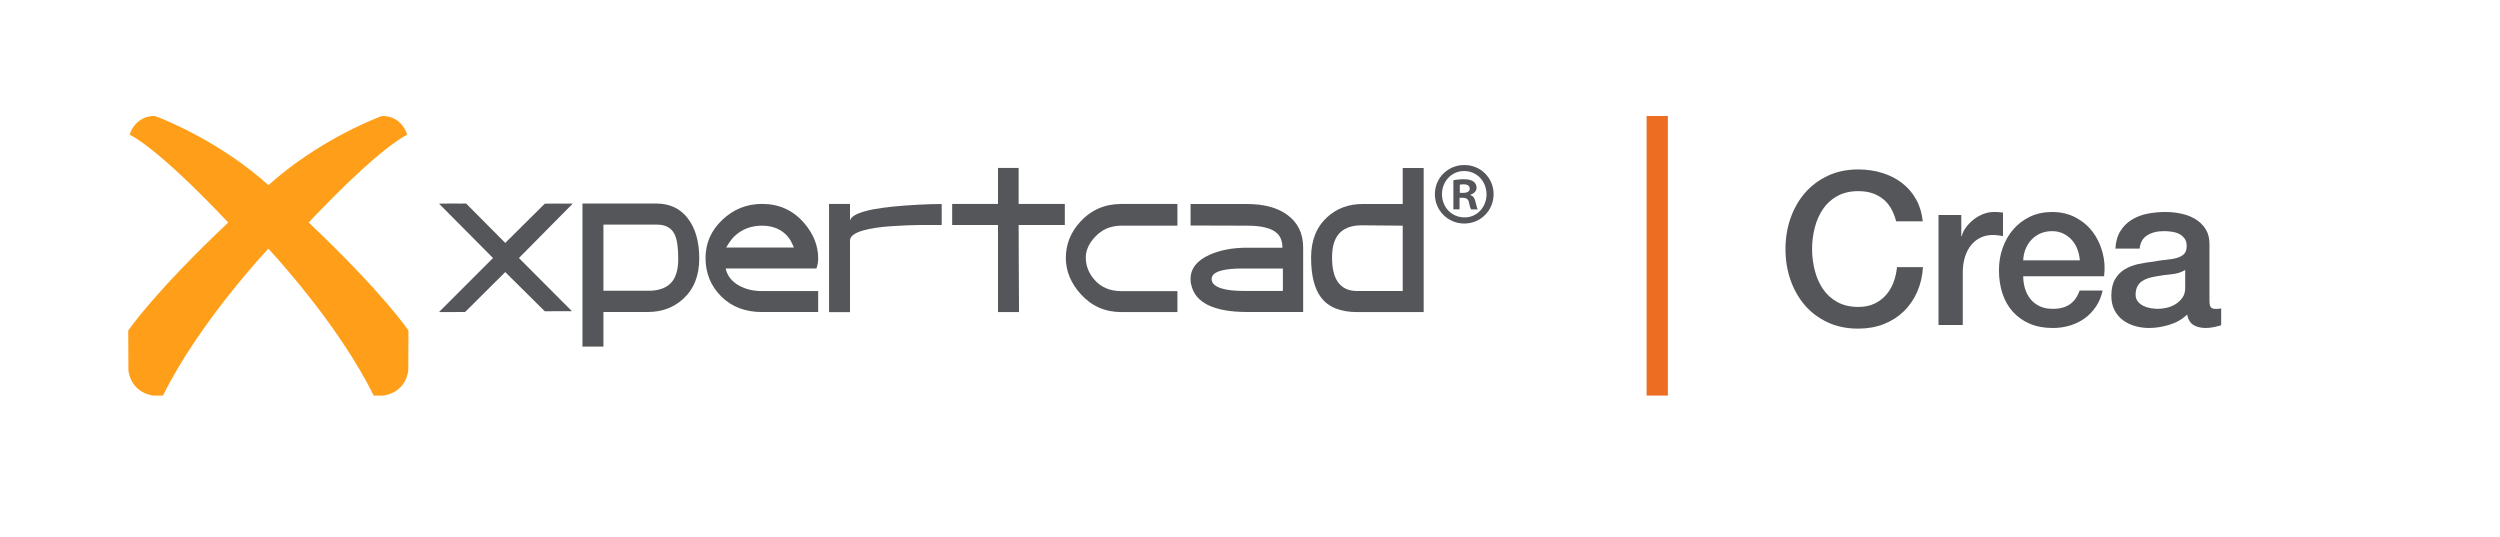 <?xml version="1.0" encoding="utf-8"?>
<!-- Generator: Adobe Illustrator 24.2.1, SVG Export Plug-In . SVG Version: 6.00 Build 0)  -->
<svg version="1.1" xmlns="http://www.w3.org/2000/svg" xmlns:xlink="http://www.w3.org/1999/xlink" x="0px" y="0px"
	 viewBox="0 0 469.82 100.87" style="enable-background:new 0 0 469.82 100.87;" xml:space="preserve">
<style type="text/css">
	.st0{fill:#54565A;}
	.st1{fill:#FF9E18;}
	.st2{fill:none;stroke:#B72025;stroke-width:4;stroke-miterlimit:10;}
	.st3{fill:none;stroke:#607D8B;stroke-width:4;stroke-miterlimit:10;}
	.st4{fill:none;stroke:#0377BE;stroke-width:4;stroke-miterlimit:10;}
	.st5{fill:none;stroke:#ED6D23;stroke-width:4;stroke-miterlimit:10;}
</style>
<g id="Store_Color">
</g>
<g id="Industria_4.0_Color">
</g>
<g id="Servicios_Color">
</g>
<g id="Crea_COLOR">
	<g>
		<g>
			<path class="st0" d="M280.69,36.49c0,3.06-2.43,5.52-5.52,5.52c-3.06,0-5.52-2.46-5.52-5.52c0-3.06,2.46-5.48,5.55-5.48
				C278.26,31.01,280.69,33.44,280.69,36.49z M270.99,36.49c0,2.43,1.79,4.36,4.22,4.36c2.35,0.04,4.15-1.93,4.15-4.32
				c0-2.43-1.79-4.39-4.22-4.39C272.78,32.14,270.99,34.1,270.99,36.49z M274.29,39.34h-1.16v-5.48c0.46-0.07,1.12-0.18,1.97-0.18
				c0.98,0,1.44,0.18,1.83,0.46c0.32,0.21,0.56,0.63,0.56,1.16c0,0.63-0.53,1.09-1.16,1.3v0.07c0.56,0.18,0.81,0.6,0.98,1.34
				c0.18,0.81,0.28,1.16,0.42,1.34h-1.26c-0.18-0.21-0.28-0.67-0.42-1.34c-0.11-0.56-0.46-0.84-1.16-0.84h-0.6V39.34z M274.33,36.25
				h0.6c0.7,0,1.27-0.21,1.27-0.77c0-0.53-0.32-0.84-1.16-0.84c-0.32,0-0.56,0.03-0.7,0.07V36.25z"/>
		</g>
		<path class="st0" d="M223.77,53.1c-0.02-0.17-0.03-0.4-0.03-0.69c0-1.94,1.19-3.45,3.56-4.52c2-0.9,4.35-1.34,7.05-1.34H241
			c0-1.18-0.33-2.08-0.99-2.7c-1.01-0.96-2.89-1.44-5.63-1.44l-10.64-0.03v-4.04h10.63c3.12,0,5.61,0.66,7.47,1.98
			c2.04,1.45,3.06,3.52,3.06,6.2V47v0.92v0.43v0.56v0.72v0.95v1.28v1.68v2.2v2.89h-10.55c-3.18,0-5.64-0.45-7.4-1.34
			c-1.58-0.81-2.58-1.94-2.99-3.41C223.86,53.54,223.8,53.28,223.77,53.1 M234.43,50.46h-0.44h-0.61c-1.47,0-2.66,0.11-3.58,0.32
			c-1.4,0.32-2.1,0.87-2.1,1.65c0,0.89,0.76,1.51,2.27,1.88c0.96,0.24,2.17,0.36,3.62,0.36h0.46h0.43h6.61v-4.21H234.43z"/>
		<path class="st0" d="M267.56,58.65h-12.49c-3.18,0-5.46-0.93-6.84-2.79c-1.23-1.64-1.84-4.13-1.84-7.46
			c0-3.22,1.01-5.75,3.02-7.59c1.8-1.64,4.01-2.47,6.64-2.47h7.56v-6.77h3.94V58.65z M263.61,54.7V42.41l-7.69-0.07
			c-2.04,0-3.52,0.59-4.44,1.77c-0.77,0.99-1.15,2.41-1.15,4.27c0,1.97,0.34,3.47,1.02,4.5c0.79,1.21,2.03,1.81,3.71,1.81H263.61z"
			/>
		<path class="st0" d="M221.28,42.41h-10.55c-2.02,0-3.68,0.72-5,2.17c-1.12,1.23-1.68,2.5-1.68,3.81c0,1.49,0.51,2.85,1.54,4.08
			c1.25,1.49,2.96,2.24,5.13,2.24h10.55v3.94h-10.55c-3.05,0-5.59-1.13-7.63-3.39c-1.86-2.06-2.79-4.33-2.79-6.8
			c0-2.56,0.92-4.84,2.76-6.84c2.04-2.19,4.6-3.29,7.69-3.29h10.52V42.41z"/>
		<polygon class="st0" points="107.64,38.26 106.32,38.27 106.33,38.26 102.39,38.27 94.95,45.65 87.6,38.25 86.29,38.26 
			86.28,38.25 82.49,38.26 92.65,48.49 82.49,58.65 83.82,58.64 83.81,58.65 87.41,58.63 94.95,51.13 102.37,58.49 103.68,58.49 
			103.68,58.49 107.48,58.48 97.52,48.49 		"/>
		<path class="st0" d="M131.41,48.59c0,3.22-1.01,5.74-3.02,7.58c-1.8,1.64-4.01,2.46-6.64,2.46h-8.35v6.51h-3.94V38.25h13.87
			c2.54,0,4.53,0.94,5.95,2.81C130.7,42.93,131.41,45.44,131.41,48.59 M127.46,48.68c0-2.15-0.22-3.68-0.66-4.6
			c-0.59-1.25-1.71-1.87-3.35-1.87H113.4v12.43h3.16h5.33c2.04,0,3.52-0.58,4.44-1.74C127.08,51.92,127.46,50.52,127.46,48.68"/>
		<path class="st0" d="M136.37,50.46c0.31,1.38,1.15,2.45,2.53,3.22c1.23,0.68,2.66,1.02,4.31,1.02h10.55v3.94h-10.55
			c-3.16,0-5.71-0.98-7.68-2.94c-1.96-1.96-2.94-4.37-2.94-7.22c0-2.78,1.05-5.17,3.16-7.17c2.1-1.99,4.59-2.99,7.46-2.99
			c3.2,0,5.83,1.19,7.89,3.57c1.77,2.05,2.66,4.27,2.66,6.66c0,0.66-0.11,1.29-0.33,1.9H136.37z M136.47,46.52h12.72
			c-0.37-0.92-0.74-1.6-1.12-2.04c-1.18-1.38-2.81-2.07-4.87-2.07c-2.08,0-3.82,0.68-5.23,2.04
			C137.52,44.88,137.02,45.57,136.47,46.52"/>
		<path class="st0" d="M164.21,39.32c2.02-0.37,4.79-0.66,8.32-0.85c1.64-0.09,3.12-0.13,4.44-0.13v3.94h-1.28h-1.94
			c-2.04,0-4.14,0.08-6.3,0.23c-2.16,0.15-3.89,0.41-5.21,0.79c-1.67,0.48-2.5,1.11-2.5,1.9v13.46h-3.94V38.33h3.94v3.29
			C159.74,40.65,161.23,39.89,164.21,39.32"/>
		<polygon class="st0" points="191.43,38.33 191.43,32.22 191.43,31.56 187.55,31.56 187.55,32.22 187.55,38.33 178.94,38.33 
			178.94,38.99 178.94,41.62 178.94,42.28 187.55,42.28 187.55,57.99 187.55,58.65 191.5,58.65 191.49,57.99 191.5,57.99 
			191.46,50.13 191.43,42.28 200.11,42.28 200.11,41.62 200.11,38.99 200.11,38.33 		"/>
		<path class="st1" d="M58.01,41.81c13.9-14.7,18.52-16.48,18.52-16.48s-0.86-3.38-4.44-3.53c-0.2-0.01-0.4,0.03-0.59,0.1
			c-1.83,0.7-12.02,4.79-21.05,12.89c-9.03-8.1-19.22-12.19-21.05-12.89c-0.19-0.07-0.39-0.11-0.59-0.1
			c-3.58,0.15-4.44,3.53-4.44,3.53s4.61,1.78,18.52,16.48C28.71,55.22,24.1,62.12,24.1,62.12l0.03,7.49
			c0.47,3.38,3.07,4.51,4.65,4.73c0,0,0.01,0,0.01,0l1.85,0c6.71-13.72,19.76-27.58,19.79-27.6c0.03,0.03,13.08,13.89,19.79,27.6
			l1.85,0c0,0,0.01,0,0.01,0c1.58-0.22,4.19-1.35,4.65-4.73l0.03-7.49C76.77,62.12,72.16,55.22,58.01,41.81z"/>
	</g>
	<line class="st5" x1="311.44" y1="21.8" x2="311.44" y2="74.34"/>
	<g>
		<g>
			<path class="st0" d="M356.34,41.6c-0.21-0.83-0.51-1.59-0.88-2.28c-0.37-0.69-0.85-1.29-1.44-1.8c-0.59-0.51-1.27-0.9-2.06-1.18
				c-0.79-0.28-1.7-0.42-2.74-0.42c-1.52,0-2.83,0.31-3.94,0.92c-1.11,0.61-2.01,1.43-2.7,2.46c-0.69,1.03-1.21,2.19-1.54,3.5
				c-0.33,1.31-0.5,2.64-0.5,4c0,1.36,0.17,2.69,0.5,4c0.33,1.31,0.85,2.47,1.54,3.5c0.69,1.03,1.59,1.85,2.7,2.46
				c1.11,0.61,2.42,0.92,3.94,0.92c1.12,0,2.11-0.19,2.96-0.58c0.85-0.39,1.59-0.92,2.2-1.6c0.61-0.68,1.09-1.47,1.44-2.38
				c0.35-0.91,0.57-1.88,0.68-2.92h4.88c-0.11,1.71-0.47,3.27-1.1,4.68c-0.63,1.41-1.47,2.63-2.54,3.66
				c-1.07,1.03-2.32,1.82-3.76,2.38c-1.44,0.56-3.03,0.84-4.76,0.84c-2.13,0-4.05-0.39-5.74-1.18s-3.13-1.86-4.3-3.22
				c-1.17-1.36-2.07-2.95-2.7-4.76c-0.63-1.81-0.94-3.75-0.94-5.8c0-2.03,0.31-3.95,0.94-5.76c0.63-1.81,1.53-3.4,2.7-4.76
				c1.17-1.36,2.61-2.44,4.3-3.24s3.61-1.2,5.74-1.2c1.6,0,3.11,0.22,4.52,0.66c1.41,0.44,2.66,1.08,3.74,1.92s1.95,1.86,2.62,3.06
				c0.67,1.2,1.08,2.57,1.24,4.12H356.34z"/>
			<path class="st0" d="M364.3,40.4h4.28v4h0.08c0.13-0.56,0.39-1.11,0.78-1.64c0.39-0.53,0.85-1.02,1.4-1.46
				c0.55-0.44,1.15-0.79,1.82-1.06c0.67-0.27,1.35-0.4,2.04-0.4c0.53,0,0.9,0.01,1.1,0.04c0.2,0.03,0.41,0.05,0.62,0.08v4.4
				c-0.32-0.05-0.65-0.1-0.98-0.14c-0.33-0.04-0.66-0.06-0.98-0.06c-0.77,0-1.5,0.15-2.18,0.46s-1.27,0.76-1.78,1.36
				c-0.51,0.6-0.91,1.34-1.2,2.22c-0.29,0.88-0.44,1.89-0.44,3.04v9.84h-4.56V40.4z"/>
			<path class="st0" d="M380.22,51.92c0,0.8,0.11,1.57,0.34,2.32c0.23,0.75,0.57,1.4,1.02,1.96c0.45,0.56,1.03,1.01,1.72,1.34
				c0.69,0.33,1.52,0.5,2.48,0.5c1.33,0,2.41-0.29,3.22-0.86c0.81-0.57,1.42-1.43,1.82-2.58h4.32c-0.24,1.12-0.65,2.12-1.24,3
				c-0.59,0.88-1.29,1.62-2.12,2.22c-0.83,0.6-1.75,1.05-2.78,1.36c-1.03,0.31-2.1,0.46-3.22,0.46c-1.63,0-3.07-0.27-4.32-0.8
				c-1.25-0.53-2.31-1.28-3.18-2.24c-0.87-0.96-1.52-2.11-1.96-3.44c-0.44-1.33-0.66-2.8-0.66-4.4c0-1.47,0.23-2.86,0.7-4.18
				s1.13-2.48,2-3.48s1.91-1.79,3.14-2.38c1.23-0.59,2.61-0.88,4.16-0.88c1.63,0,3.09,0.34,4.38,1.02c1.29,0.68,2.37,1.58,3.22,2.7
				c0.85,1.12,1.47,2.41,1.86,3.86c0.39,1.45,0.49,2.95,0.3,4.5H380.22z M390.86,48.92c-0.05-0.72-0.21-1.41-0.46-2.08
				c-0.25-0.67-0.6-1.25-1.04-1.74c-0.44-0.49-0.97-0.89-1.6-1.2c-0.63-0.31-1.33-0.46-2.1-0.46c-0.8,0-1.53,0.14-2.18,0.42
				c-0.65,0.28-1.21,0.67-1.68,1.16c-0.47,0.49-0.84,1.07-1.12,1.74c-0.28,0.67-0.43,1.39-0.46,2.16H390.86z"/>
			<path class="st0" d="M415.22,56.48c0,0.56,0.07,0.96,0.22,1.2c0.15,0.24,0.43,0.36,0.86,0.36c0.13,0,0.29,0,0.48,0
				c0.19,0,0.4-0.03,0.64-0.08v3.16c-0.16,0.05-0.37,0.11-0.62,0.18c-0.25,0.07-0.51,0.13-0.78,0.18c-0.27,0.05-0.53,0.09-0.8,0.12
				s-0.49,0.04-0.68,0.04c-0.93,0-1.71-0.19-2.32-0.56s-1.01-1.03-1.2-1.96c-0.91,0.88-2.02,1.52-3.34,1.92
				c-1.32,0.4-2.59,0.6-3.82,0.6c-0.93,0-1.83-0.13-2.68-0.38c-0.85-0.25-1.61-0.63-2.26-1.12c-0.65-0.49-1.17-1.12-1.56-1.88
				c-0.39-0.76-0.58-1.65-0.58-2.66c0-1.28,0.23-2.32,0.7-3.12c0.47-0.8,1.08-1.43,1.84-1.88c0.76-0.45,1.61-0.78,2.56-0.98
				s1.9-0.35,2.86-0.46c0.83-0.16,1.61-0.27,2.36-0.34c0.75-0.07,1.41-0.18,1.98-0.34c0.57-0.16,1.03-0.41,1.36-0.74
				c0.33-0.33,0.5-0.83,0.5-1.5c0-0.59-0.14-1.07-0.42-1.44c-0.28-0.37-0.63-0.66-1.04-0.86c-0.41-0.2-0.87-0.33-1.38-0.4
				c-0.51-0.07-0.99-0.1-1.44-0.1c-1.28,0-2.33,0.27-3.16,0.8c-0.83,0.53-1.29,1.36-1.4,2.48h-4.56c0.08-1.33,0.4-2.44,0.96-3.32
				s1.27-1.59,2.14-2.12s1.85-0.91,2.94-1.12c1.09-0.21,2.21-0.32,3.36-0.32c1.01,0,2.01,0.11,3,0.32c0.99,0.21,1.87,0.56,2.66,1.04
				c0.79,0.48,1.42,1.1,1.9,1.86c0.48,0.76,0.72,1.69,0.72,2.78V56.48z M410.66,50.72c-0.69,0.45-1.55,0.73-2.56,0.82
				c-1.01,0.09-2.03,0.23-3.04,0.42c-0.48,0.08-0.95,0.19-1.4,0.34c-0.45,0.15-0.85,0.35-1.2,0.6s-0.62,0.59-0.82,1
				c-0.2,0.41-0.3,0.91-0.3,1.5c0,0.51,0.15,0.93,0.44,1.28c0.29,0.35,0.65,0.62,1.06,0.82c0.41,0.2,0.87,0.34,1.36,0.42
				c0.49,0.08,0.94,0.12,1.34,0.12c0.51,0,1.05-0.07,1.64-0.2c0.59-0.13,1.14-0.36,1.66-0.68c0.52-0.32,0.95-0.73,1.3-1.22
				s0.52-1.1,0.52-1.82V50.72z"/>
		</g>
	</g>
</g>
</svg>
